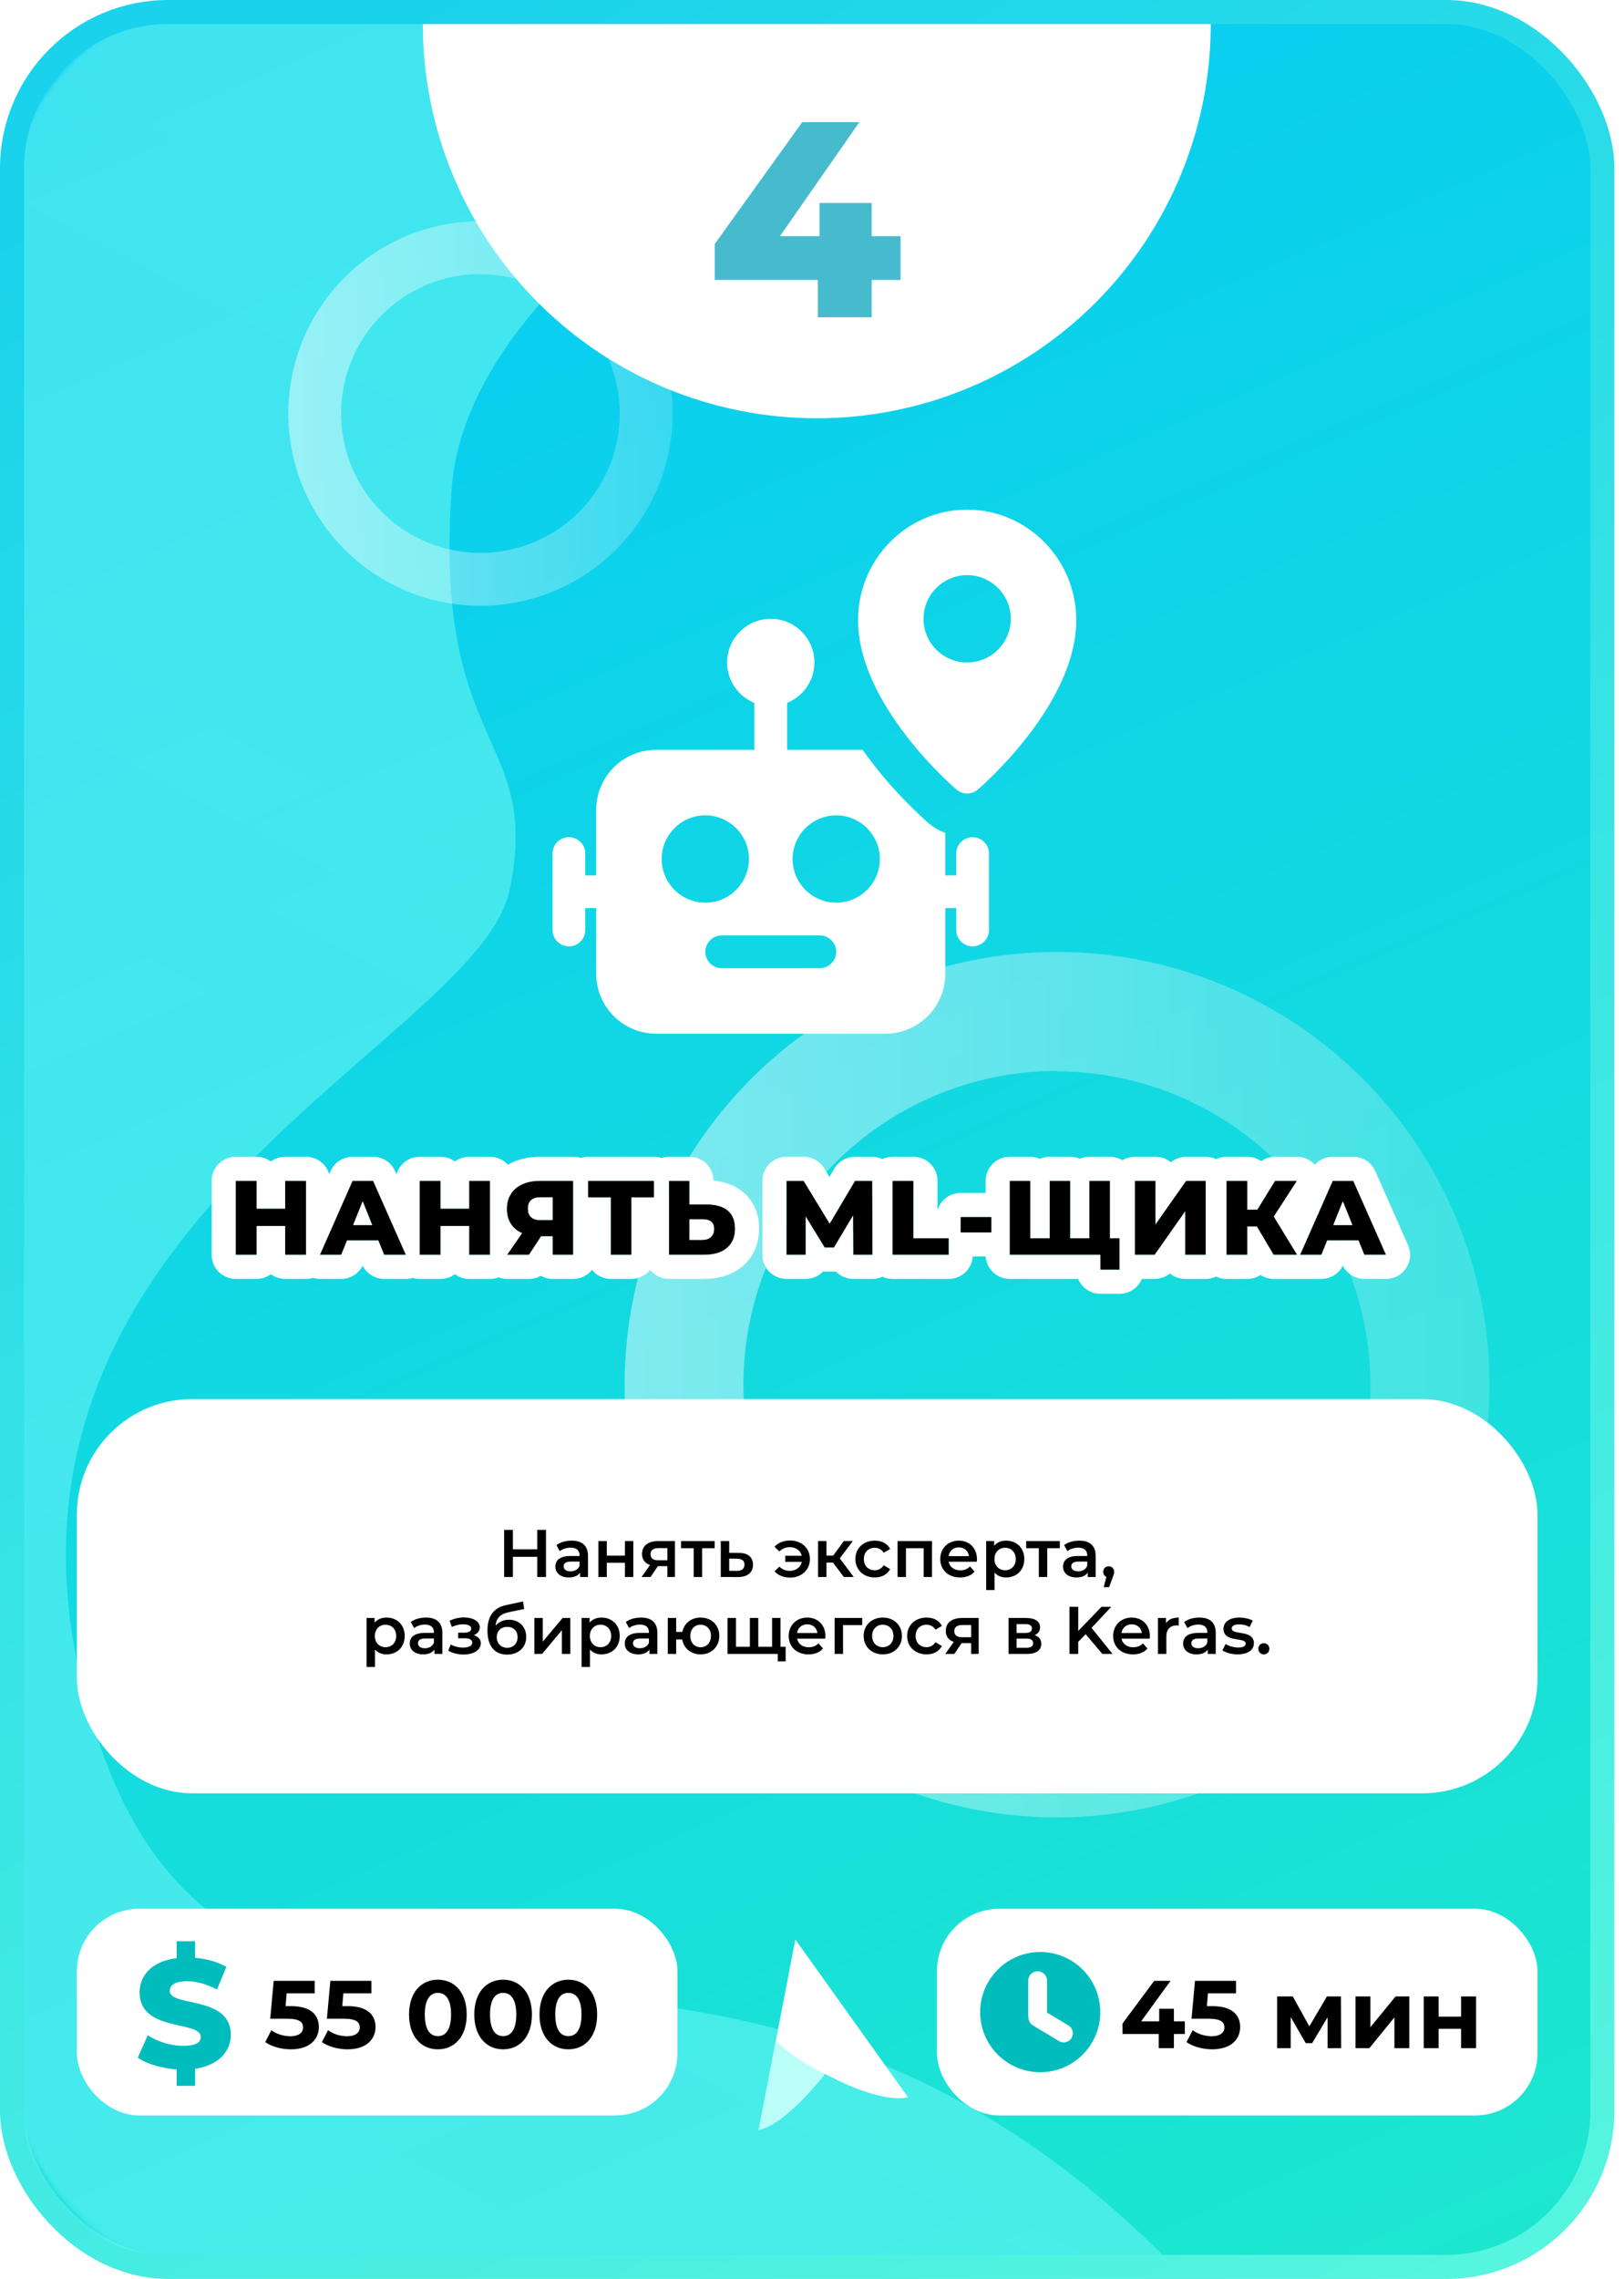 <svg width="338" height="474" viewBox="0 0 338 474" fill="none" xmlns="http://www.w3.org/2000/svg">
<rect x="2.5" y="2.5" width="331" height="469" rx="32.5" fill="url(#paint0_linear)" stroke="url(#paint1_linear)" stroke-width="5"/>
<mask id="mask0" mask-type="alpha" maskUnits="userSpaceOnUse" x="2" y="0" width="336" height="474">
<rect x="4.5" y="2.5" width="331" height="469" rx="41.5" fill="url(#paint2_linear)" stroke="url(#paint3_linear)" stroke-width="5"/>
</mask>
<g mask="url(#mask0)">
<path d="M198.89 5.009C198.89 5.009 97.821 47.095 93.989 101.845C90.157 156.595 112.775 152.615 106.069 185.086C99.363 217.557 -10.912 255.616 18.786 356.766C48.484 457.916 142.368 370.584 242 469H35C18.431 469 5 455.569 5 439V35.001C5 18.432 18.432 5.001 35.001 5.001L198.89 5.009Z" fill="url(#paint4_linear)" fill-opacity="0.5"/>
</g>
<path opacity="0.46" d="M219.887 378C202.092 377.978 184.702 372.68 169.917 362.777C155.131 352.875 143.613 338.811 136.819 322.363C130.024 305.916 128.258 287.824 131.743 270.373C135.229 252.922 143.809 236.896 156.4 224.321C168.992 211.745 185.028 203.185 202.483 199.721C219.939 196.258 238.029 198.046 254.468 204.862C270.906 211.677 284.956 223.212 294.84 238.01C304.724 252.808 310 270.204 310 288C309.958 311.876 300.447 334.761 283.553 351.633C266.66 368.506 243.763 377.988 219.887 378ZM219.887 222.747C206.985 222.764 194.378 226.607 183.659 233.788C172.94 240.969 164.59 251.166 159.665 263.091C154.74 275.016 153.461 288.134 155.989 300.786C158.517 313.438 164.739 325.056 173.868 334.173C182.998 343.29 194.625 349.496 207.28 352.006C219.936 354.517 233.051 353.219 244.97 348.278C256.888 343.336 267.074 334.972 274.24 324.243C281.406 313.515 285.231 300.902 285.231 288C285.177 270.703 278.27 254.132 266.022 241.918C253.774 229.704 237.184 222.843 219.887 222.837V222.747Z" fill="url(#paint5_linear)"/>
<path opacity="0.46" d="M99.95 126C92.041 125.99 84.312 123.636 77.741 119.234C71.169 114.833 66.05 108.583 63.031 101.273C60.011 93.963 59.226 85.922 60.775 78.166C62.324 70.41 66.137 63.287 71.734 57.698C77.33 52.109 84.457 48.304 92.215 46.765C99.973 45.226 108.013 46.021 115.319 49.05C122.625 52.079 128.869 57.206 133.262 63.782C137.655 70.359 140 78.091 140 86C139.981 96.612 135.754 106.783 128.246 114.281C120.738 121.78 110.561 125.995 99.95 126ZM99.95 56.998C94.216 57.006 88.612 58.714 83.848 61.906C79.084 65.097 75.374 69.629 73.185 74.929C70.996 80.229 70.427 86.059 71.551 91.683C72.674 97.306 75.439 102.469 79.497 106.521C83.555 110.573 88.722 113.331 94.347 114.447C99.972 115.563 105.801 114.986 111.098 112.79C116.395 110.594 120.922 106.877 124.107 102.108C127.292 97.34 128.991 91.734 128.991 86C128.968 78.312 125.898 70.948 120.454 65.519C115.011 60.091 107.637 57.041 99.95 57.039V56.998Z" fill="url(#paint6_linear)"/>
<path d="M59.348 245.6V251.386H53.408V245.6H49.052V261H53.408V254.994H59.348V261H63.704V245.6H59.348Z" fill="black"/>
<path d="M79.949 261H84.481L77.661 245.6H73.371L66.573 261H71.017L72.227 258.008H78.739L79.949 261ZM73.503 254.796L75.483 249.868L77.463 254.796H73.503Z" fill="black"/>
<path d="M97.641 245.6V251.386H91.701V245.6H87.346V261H91.701V254.994H97.641V261H101.998V245.6H97.641Z" fill="black"/>
<path d="M112.368 245.6C108.144 245.6 105.482 247.822 105.482 251.452C105.482 253.85 106.626 255.588 108.65 256.49L105.526 261H110.102L112.632 257.128H115.008V261H119.298V245.6H112.368ZM112.456 249.032H115.008V253.762H112.412C110.762 253.762 109.882 252.926 109.882 251.386C109.882 249.824 110.762 249.032 112.456 249.032Z" fill="black"/>
<path d="M136.114 245.6H122.386V249.054H127.116V261H131.406V249.054H136.114V245.6Z" fill="black"/>
<path d="M147.076 250.506H143.512V245.6H139.222V261H146.504C150.508 261 152.994 259.13 152.994 255.522C152.994 252.156 150.816 250.506 147.076 250.506ZM146.218 257.876H143.512V253.608H146.218C147.692 253.608 148.616 254.158 148.616 255.61C148.616 257.062 147.67 257.876 146.218 257.876Z" fill="black"/>
<path d="M181.585 261L181.541 245.6H177.955L172.675 254.488L167.263 245.6H163.677V261H167.703V253.058L171.641 259.482H173.577L177.537 252.838L177.581 261H181.585Z" fill="black"/>
<path d="M185.767 261H197.471V257.546H190.123V245.6H185.767V261Z" fill="black"/>
<path d="M199.918 256.336H206.342V253.124H199.918V256.336Z" fill="black"/>
<path d="M231.02 257.546V245.6H226.73V257.546H222.748V245.6H218.458V257.546H214.432V245.6H210.142V261H229.018V264.102H233.022V257.546H231.02Z" fill="black"/>
<path d="M236.206 261H240.32L246.656 251.98V261H250.946V245.6H246.854L240.496 254.642V245.6H236.206V261Z" fill="black"/>
<path d="M265.077 261H269.983L265.121 253.036L269.939 245.6H265.363L261.689 251.584H259.599V245.6H255.265V261H259.599V255.104H261.579L265.077 261Z" fill="black"/>
<path d="M283.951 261H288.483L281.663 245.6H277.373L270.575 261H275.019L276.229 258.008H282.741L283.951 261ZM277.505 254.796L279.485 249.868L281.465 254.796H277.505Z" fill="black"/>
<path fill-rule="evenodd" clip-rule="evenodd" d="M56.378 241.577C57.208 240.963 58.236 240.6 59.348 240.6H63.704C65.988 240.6 67.915 242.132 68.512 244.225L68.796 243.581C69.596 241.769 71.39 240.6 73.371 240.6H77.661C79.639 240.6 81.431 241.766 82.232 243.575L82.53 244.248C83.12 242.143 85.052 240.6 87.346 240.6H91.701C92.814 240.6 93.841 240.963 94.671 241.577C95.502 240.963 96.529 240.6 97.641 240.6H101.998C103.464 240.6 104.784 241.232 105.698 242.238C107.724 241.078 110.058 240.6 112.368 240.6H119.298C119.837 240.6 120.356 240.685 120.842 240.843C121.328 240.685 121.847 240.6 122.386 240.6H136.114C136.656 240.6 137.179 240.686 137.668 240.846C138.157 240.686 138.679 240.6 139.222 240.6H143.512C146.262 240.6 148.494 242.821 148.512 245.568C150.61 245.755 152.794 246.392 154.615 247.892C157.024 249.875 157.994 252.691 157.994 255.522C157.994 258.567 156.885 261.463 154.417 263.483C152.102 265.378 149.202 266 146.504 266H139.222C137.64 266 136.23 265.266 135.314 264.119C134.397 265.266 132.987 266 131.406 266H127.116C125.534 266 124.123 265.265 123.207 264.118C122.291 265.265 120.88 266 119.298 266H115.008C114.117 266 113.279 265.767 112.555 265.357C111.817 265.772 110.975 266 110.102 266H105.526C104.914 266 104.318 265.888 103.764 265.679C103.215 265.886 102.619 266 101.998 266H97.641C96.529 266 95.502 265.637 94.671 265.023C93.841 265.637 92.814 266 91.701 266H87.346C86.847 266 86.365 265.927 85.911 265.791C85.453 265.928 84.972 266 84.481 266H79.949C78.049 266 76.326 264.925 75.483 263.248C74.639 264.925 72.917 266 71.017 266H66.573C66.081 266 65.599 265.928 65.14 265.791C64.685 265.927 64.203 266 63.704 266H59.348C58.236 266 57.208 265.637 56.378 265.023C55.547 265.637 54.52 266 53.408 266H49.052C46.29 266 44.052 263.761 44.052 261V245.6C44.052 242.839 46.29 240.6 49.052 240.6H53.408C54.52 240.6 55.547 240.963 56.378 241.577ZM53.408 245.6H49.052V261H53.408V254.994H59.348V261H63.704V245.6H59.348V251.386H53.408V245.6ZM84.481 261L77.661 245.6H73.371L66.573 261H71.017L72.227 258.008H78.739L79.949 261H84.481ZM77.463 254.796L75.483 249.868L73.503 254.796H77.463ZM91.701 261V254.994H97.641V261H101.998V245.6H97.641V251.386H91.701V245.6H87.346V261H91.701ZM105.526 261H110.102L112.632 257.128H115.008V261H119.298V245.6H112.368C110.044 245.6 108.193 246.273 106.998 247.483C106.034 248.458 105.497 249.783 105.483 251.386C105.483 251.408 105.482 251.43 105.482 251.452C105.482 253.021 105.972 254.307 106.878 255.262C106.917 255.303 106.957 255.344 106.998 255.384C107.157 255.541 107.328 255.688 107.511 255.825C107.591 255.885 107.673 255.944 107.757 256C108.032 256.184 108.33 256.347 108.65 256.49L105.526 261ZM110.008 252.297C110.06 252.463 110.127 252.615 110.21 252.754C110.23 252.787 110.251 252.819 110.272 252.851C110.68 253.448 111.402 253.762 112.412 253.762H115.008V249.032H112.456C112.442 249.032 112.427 249.032 112.412 249.032C112.398 249.032 112.383 249.032 112.368 249.033C111.097 249.054 110.3 249.536 110.008 250.471C109.925 250.739 109.882 251.044 109.882 251.386C109.882 251.408 109.883 251.43 109.883 251.452C109.888 251.764 109.93 252.046 110.008 252.297ZM127.116 261H131.406V249.054H136.114V245.6H122.386V249.054H127.116V261ZM139.222 261H146.504C150.475 261 152.953 259.16 152.993 255.61C152.994 255.581 152.994 255.551 152.994 255.522C152.994 252.156 150.816 250.506 147.076 250.506H143.512V245.6H139.222V261ZM143.512 257.876H146.218C146.315 257.876 146.411 257.872 146.504 257.865C147.524 257.785 148.252 257.267 148.512 256.383C148.58 256.15 148.616 255.892 148.616 255.61C148.616 255.58 148.615 255.551 148.615 255.522C148.608 255.273 148.573 255.052 148.512 254.856C148.305 254.198 147.801 253.832 147.076 253.685C146.817 253.633 146.529 253.608 146.218 253.608H143.512V257.876ZM183.675 265.542C183.025 265.841 182.313 266 181.585 266H177.581C176.166 266 174.887 265.412 173.977 264.466C173.845 264.477 173.711 264.482 173.577 264.482H171.641C171.527 264.482 171.415 264.478 171.302 264.471C170.393 265.413 169.116 266 167.703 266H163.677C160.915 266 158.677 263.761 158.677 261V245.6C158.677 242.839 160.915 240.6 163.677 240.6H167.263C169.008 240.6 170.626 241.509 171.533 243L172.622 244.787L173.656 243.046C174.557 241.53 176.191 240.6 177.955 240.6H181.541C182.296 240.6 183.012 240.767 183.654 241.067C184.296 240.767 185.012 240.6 185.767 240.6H190.123C192.885 240.6 195.123 242.839 195.123 245.6V251.703C195.735 249.634 197.651 248.124 199.918 248.124H205.142V245.6C205.142 242.839 207.38 240.6 210.142 240.6H214.432C215.148 240.6 215.829 240.751 216.445 241.022C217.061 240.751 217.741 240.6 218.458 240.6H222.748C223.455 240.6 224.129 240.747 224.739 241.012C225.349 240.747 226.022 240.6 226.73 240.6H231.02C231.969 240.6 232.857 240.865 233.613 241.324C234.369 240.865 235.257 240.6 236.206 240.6H240.496C241.704 240.6 242.811 241.028 243.676 241.741C244.56 241.012 245.681 240.6 246.854 240.6H250.946C251.72 240.6 252.452 240.776 253.106 241.089C253.76 240.776 254.492 240.6 255.265 240.6H259.599C260.673 240.6 261.667 240.938 262.482 241.514C263.312 240.928 264.315 240.6 265.363 240.6H269.939C271.375 240.6 272.72 241.215 273.656 242.256C274.589 241.22 275.932 240.6 277.373 240.6H281.663C283.642 240.6 285.434 241.766 286.235 243.575L293.055 258.975C293.74 260.522 293.597 262.31 292.674 263.727C291.751 265.145 290.175 266 288.483 266H283.951C282.052 266 280.329 264.925 279.485 263.248C278.642 264.925 276.919 266 275.019 266H270.575C270.476 266 270.378 265.997 270.279 265.991C270.181 265.997 270.082 266 269.983 266H265.077C264.088 266 263.14 265.708 262.339 265.183C261.552 265.7 260.611 266 259.599 266H255.265C254.492 266 253.76 265.824 253.106 265.511C252.452 265.824 251.72 266 250.946 266H246.656C245.454 266 244.351 265.576 243.488 264.868C242.605 265.592 241.489 266 240.32 266H237.649C236.901 267.82 235.111 269.102 233.022 269.102H229.018C226.928 269.102 225.138 267.82 224.39 266H210.142C207.493 266 205.326 263.941 205.153 261.336H202.46C202.287 263.941 200.12 266 197.471 266H185.767C185.02 266 184.311 265.836 183.675 265.542ZM197.471 261V257.546H190.123V245.6H185.767V261H197.471ZM199.918 256.336H206.342V253.124H199.918V256.336ZM210.142 261H229.018V264.102H233.022V257.546H231.02V245.6H226.73V257.546H222.748V245.6H218.458V257.546H214.432V245.6H210.142V261ZM236.206 261H240.32L246.656 251.98V261H250.946V245.6H246.854L240.496 254.642V245.6H236.206V261ZM259.599 261V255.104H261.579L265.077 261H269.983L265.121 253.036L269.939 245.6H265.363L261.689 251.584H259.599V245.6H255.265V261H259.599ZM270.575 261H275.019L276.229 258.008H282.741L283.951 261H288.483L281.663 245.6H277.373L270.575 261ZM277.505 254.796H281.465L279.485 249.868L277.505 254.796ZM167.263 245.6H163.677V261H167.703V253.058L171.641 259.482H173.577L177.537 252.838L177.581 261H181.585V260.978L181.541 245.6H177.955L172.675 254.488L167.263 245.6Z" fill="white"/>
<rect x="16" y="291" width="304" height="82" rx="24" fill="white"/>
<rect x="16" y="397" width="125" height="43" rx="13" fill="white"/>
<rect x="195" y="397" width="125" height="43" rx="13" fill="white"/>
<path d="M111.818 318.2V322.246H106.75V318.2H104.93V328H106.75V323.8H111.818V328H113.638V318.2H111.818ZM118.977 320.44C117.773 320.44 116.611 320.748 115.813 321.364L116.499 322.638C117.059 322.176 117.927 321.896 118.767 321.896C120.013 321.896 120.629 322.498 120.629 323.52V323.632H118.697C116.429 323.632 115.589 324.612 115.589 325.858C115.589 327.16 116.667 328.098 118.375 328.098C119.495 328.098 120.307 327.734 120.727 327.09V328H122.379V323.618C122.379 321.462 121.133 320.44 118.977 320.44ZM118.739 326.824C117.843 326.824 117.311 326.418 117.311 325.788C117.311 325.242 117.633 324.794 118.823 324.794H120.629V325.662C120.335 326.432 119.593 326.824 118.739 326.824ZM124.544 328H126.294V325.046H130.06V328H131.81V320.524H130.06V323.562H126.294V320.524H124.544V328ZM137.039 320.524C134.953 320.524 133.623 321.462 133.623 323.212C133.623 324.36 134.225 325.144 135.289 325.508L133.525 328H135.401L136.927 325.746H138.901V328H140.469V320.524H137.039ZM137.095 321.994H138.901V324.528H137.039C135.961 324.528 135.401 324.136 135.401 323.268C135.401 322.372 136.017 321.994 137.095 321.994ZM148.745 320.524H141.745V322.008H144.377V328H146.127V322.008H148.745V320.524ZM153.767 322.988L151.765 322.974V320.524H150.015V328L153.515 328.014C155.559 328.028 156.721 327.09 156.721 325.452C156.721 323.898 155.685 322.988 153.767 322.988ZM153.361 326.726L151.765 326.712V324.178L153.361 324.192C154.397 324.206 154.943 324.57 154.943 325.424C154.943 326.292 154.383 326.74 153.361 326.726ZM164.452 320.412C163.094 320.412 161.96 320.86 161.204 321.714L162.212 322.694C162.8 322.092 163.528 321.798 164.382 321.798C165.642 321.798 166.594 322.498 166.874 323.59H163.43V324.85H166.888C166.636 325.97 165.67 326.726 164.382 326.726C163.528 326.726 162.8 326.432 162.212 325.844L161.204 326.824C161.96 327.664 163.094 328.126 164.452 328.126C166.832 328.126 168.568 326.502 168.568 324.262C168.568 322.022 166.832 320.412 164.452 320.412ZM175.625 328H177.683L174.785 324.122L177.501 320.524H175.625L173.413 323.548H172.013V320.524H170.263V328H172.013V325.004H173.371L175.625 328ZM182.073 328.098C183.529 328.098 184.691 327.468 185.265 326.348L183.921 325.564C183.473 326.278 182.801 326.6 182.059 326.6C180.771 326.6 179.791 325.718 179.791 324.262C179.791 322.82 180.771 321.924 182.059 321.924C182.801 321.924 183.473 322.246 183.921 322.96L185.265 322.176C184.691 321.042 183.529 320.44 182.073 320.44C179.707 320.44 178.027 322.022 178.027 324.262C178.027 326.502 179.707 328.098 182.073 328.098ZM186.806 320.524V328H188.556V322.008H192.238V328H193.974V320.524H186.806ZM203.335 324.304C203.335 321.966 201.739 320.44 199.555 320.44C197.329 320.44 195.691 322.036 195.691 324.262C195.691 326.488 197.315 328.098 199.821 328.098C201.109 328.098 202.159 327.678 202.831 326.88L201.893 325.802C201.361 326.348 200.703 326.614 199.863 326.614C198.561 326.614 197.651 325.914 197.441 324.822H203.307C203.321 324.654 203.335 324.444 203.335 324.304ZM199.555 321.84C200.703 321.84 201.529 322.582 201.669 323.66H197.427C197.595 322.568 198.421 321.84 199.555 321.84ZM209.393 320.44C208.371 320.44 207.503 320.79 206.915 321.504V320.524H205.249V330.716H206.999V327.09C207.601 327.776 208.441 328.098 209.393 328.098C211.577 328.098 213.187 326.586 213.187 324.262C213.187 321.952 211.577 320.44 209.393 320.44ZM209.197 326.6C207.937 326.6 206.971 325.69 206.971 324.262C206.971 322.834 207.937 321.924 209.197 321.924C210.457 321.924 211.409 322.834 211.409 324.262C211.409 325.69 210.457 326.6 209.197 326.6ZM220.577 320.524H213.577V322.008H216.209V328H217.959V322.008H220.577V320.524ZM224.633 320.44C223.429 320.44 222.267 320.748 221.469 321.364L222.155 322.638C222.715 322.176 223.583 321.896 224.423 321.896C225.669 321.896 226.285 322.498 226.285 323.52V323.632H224.353C222.085 323.632 221.245 324.612 221.245 325.858C221.245 327.16 222.323 328.098 224.031 328.098C225.151 328.098 225.963 327.734 226.383 327.09V328H228.035V323.618C228.035 321.462 226.789 320.44 224.633 320.44ZM224.395 326.824C223.499 326.824 222.967 326.418 222.967 325.788C222.967 325.242 223.289 324.794 224.479 324.794H226.285V325.662C225.991 326.432 225.249 326.824 224.395 326.824ZM230.746 325.774C230.102 325.774 229.612 326.236 229.612 326.936C229.612 327.44 229.878 327.804 230.27 327.972L229.71 330.114H230.844L231.558 328.14C231.81 327.496 231.88 327.244 231.88 326.936C231.88 326.25 231.404 325.774 230.746 325.774ZM80.44 336.44C79.418 336.44 78.55 336.79 77.962 337.504V336.524H76.296V346.716H78.046V343.09C78.648 343.776 79.488 344.098 80.44 344.098C82.624 344.098 84.234 342.586 84.234 340.262C84.234 337.952 82.624 336.44 80.44 336.44ZM80.244 342.6C78.984 342.6 78.018 341.69 78.018 340.262C78.018 338.834 78.984 337.924 80.244 337.924C81.504 337.924 82.456 338.834 82.456 340.262C82.456 341.69 81.504 342.6 80.244 342.6ZM88.666 336.44C87.462 336.44 86.3 336.748 85.502 337.364L86.188 338.638C86.748 338.176 87.616 337.896 88.456 337.896C89.702 337.896 90.318 338.498 90.318 339.52V339.632H88.386C86.118 339.632 85.278 340.612 85.278 341.858C85.278 343.16 86.356 344.098 88.064 344.098C89.184 344.098 89.996 343.734 90.416 343.09V344H92.068V339.618C92.068 337.462 90.822 336.44 88.666 336.44ZM88.428 342.824C87.532 342.824 87 342.418 87 341.788C87 341.242 87.322 340.794 88.512 340.794H90.318V341.662C90.024 342.432 89.282 342.824 88.428 342.824ZM98.604 340.108C99.374 339.8 99.864 339.198 99.864 338.47C99.864 337.238 98.464 336.412 96.546 336.412C95.566 336.412 94.6 336.622 93.578 337.098L94.026 338.386C94.852 338.022 95.636 337.84 96.392 337.84C97.442 337.84 98.072 338.176 98.072 338.722C98.072 339.268 97.554 339.576 96.672 339.576H95.356V340.752H96.812C97.75 340.752 98.282 341.074 98.282 341.662C98.282 342.306 97.568 342.684 96.406 342.684C95.482 342.684 94.53 342.446 93.802 342.04L93.298 343.342C94.194 343.846 95.342 344.126 96.49 344.126C98.576 344.126 100.074 343.188 100.074 341.802C100.074 340.976 99.528 340.374 98.604 340.108ZM105.922 336.888C104.774 336.888 103.794 337.35 103.136 338.148C103.29 336.524 104.144 335.684 105.95 335.306L109.1 334.662L108.848 333.094L105.376 333.836C102.716 334.396 101.456 336.146 101.456 339.142C101.456 342.404 102.968 344.14 105.53 344.14C107.882 344.14 109.52 342.67 109.52 340.472C109.52 338.358 108.064 336.888 105.922 336.888ZM105.572 342.726C104.284 342.726 103.388 341.816 103.388 340.514C103.388 339.212 104.27 338.372 105.572 338.372C106.86 338.372 107.728 339.212 107.728 340.514C107.728 341.802 106.86 342.726 105.572 342.726ZM111.214 344H112.824L116.94 339.072V344H118.69V336.524H117.094L112.964 341.452V336.524H111.214V344ZM125.188 336.44C124.166 336.44 123.298 336.79 122.71 337.504V336.524H121.044V346.716H122.794V343.09C123.396 343.776 124.236 344.098 125.188 344.098C127.372 344.098 128.982 342.586 128.982 340.262C128.982 337.952 127.372 336.44 125.188 336.44ZM124.992 342.6C123.732 342.6 122.766 341.69 122.766 340.262C122.766 338.834 123.732 337.924 124.992 337.924C126.252 337.924 127.204 338.834 127.204 340.262C127.204 341.69 126.252 342.6 124.992 342.6ZM133.414 336.44C132.21 336.44 131.048 336.748 130.25 337.364L130.936 338.638C131.496 338.176 132.364 337.896 133.204 337.896C134.45 337.896 135.066 338.498 135.066 339.52V339.632H133.134C130.866 339.632 130.026 340.612 130.026 341.858C130.026 343.16 131.104 344.098 132.812 344.098C133.932 344.098 134.744 343.734 135.164 343.09V344H136.816V339.618C136.816 337.462 135.57 336.44 133.414 336.44ZM133.176 342.824C132.28 342.824 131.748 342.418 131.748 341.788C131.748 341.242 132.07 340.794 133.26 340.794H135.066V341.662C134.772 342.432 134.03 342.824 133.176 342.824ZM145.814 336.44C143.868 336.44 142.37 337.63 142.02 339.422H140.732V336.524H138.982V344H140.732V341.004H141.992C142.314 342.852 143.826 344.098 145.814 344.098C148.068 344.098 149.706 342.502 149.706 340.262C149.706 338.008 148.068 336.44 145.814 336.44ZM145.814 342.614C144.596 342.614 143.672 341.704 143.672 340.262C143.672 338.82 144.596 337.924 145.814 337.924C147.032 337.924 147.97 338.82 147.97 340.262C147.97 341.704 147.032 342.614 145.814 342.614ZM162.441 342.516V336.524H160.691V342.516H157.821V336.524H156.071V342.516H153.173V336.524H151.423V344H161.881V345.54H163.519V342.516H162.441ZM171.794 340.304C171.794 337.966 170.198 336.44 168.014 336.44C165.788 336.44 164.15 338.036 164.15 340.262C164.15 342.488 165.774 344.098 168.28 344.098C169.568 344.098 170.618 343.678 171.29 342.88L170.352 341.802C169.82 342.348 169.162 342.614 168.322 342.614C167.02 342.614 166.11 341.914 165.9 340.822H171.766C171.78 340.654 171.794 340.444 171.794 340.304ZM168.014 337.84C169.162 337.84 169.988 338.582 170.128 339.66H165.886C166.054 338.568 166.88 337.84 168.014 337.84ZM179.448 336.524H173.708V344H175.458V338.008H179.448V336.524ZM183.726 344.098C186.05 344.098 187.716 342.502 187.716 340.262C187.716 338.022 186.05 336.44 183.726 336.44C181.43 336.44 179.75 338.022 179.75 340.262C179.75 342.502 181.43 344.098 183.726 344.098ZM183.726 342.6C182.466 342.6 181.514 341.69 181.514 340.262C181.514 338.834 182.466 337.924 183.726 337.924C185 337.924 185.952 338.834 185.952 340.262C185.952 341.69 185 342.6 183.726 342.6ZM192.847 344.098C194.303 344.098 195.465 343.468 196.039 342.348L194.695 341.564C194.247 342.278 193.575 342.6 192.833 342.6C191.545 342.6 190.565 341.718 190.565 340.262C190.565 338.82 191.545 337.924 192.833 337.924C193.575 337.924 194.247 338.246 194.695 338.96L196.039 338.176C195.465 337.042 194.303 336.44 192.847 336.44C190.481 336.44 188.801 338.022 188.801 340.262C188.801 342.502 190.481 344.098 192.847 344.098ZM200.258 336.524C198.172 336.524 196.842 337.462 196.842 339.212C196.842 340.36 197.444 341.144 198.508 341.508L196.744 344H198.62L200.146 341.746H202.12V344H203.688V336.524H200.258ZM200.314 337.994H202.12V340.528H200.258C199.18 340.528 198.62 340.136 198.62 339.268C198.62 338.372 199.236 337.994 200.314 337.994ZM215.329 340.108C216.043 339.8 216.477 339.226 216.477 338.456C216.477 337.224 215.385 336.524 213.565 336.524H209.911V344H213.719C215.735 344 216.715 343.216 216.715 341.9C216.715 340.99 216.253 340.388 215.329 340.108ZM211.577 337.798H213.411C214.307 337.798 214.769 338.092 214.769 338.708C214.769 339.324 214.307 339.646 213.411 339.646H211.577V337.798ZM213.579 342.726H211.577V340.808H213.635C214.587 340.808 215.021 341.13 215.021 341.788C215.021 342.432 214.517 342.726 213.579 342.726ZM229.42 344H231.548L227.18 338.582L231.296 334.2H229.252L224.408 339.226V334.2H222.588V344H224.408V341.494L225.962 339.898L229.42 344ZM239.32 340.304C239.32 337.966 237.724 336.44 235.54 336.44C233.314 336.44 231.676 338.036 231.676 340.262C231.676 342.488 233.3 344.098 235.806 344.098C237.094 344.098 238.144 343.678 238.816 342.88L237.878 341.802C237.346 342.348 236.688 342.614 235.848 342.614C234.546 342.614 233.636 341.914 233.426 340.822H239.292C239.306 340.654 239.32 340.444 239.32 340.304ZM235.54 337.84C236.688 337.84 237.514 338.582 237.654 339.66H233.412C233.58 338.568 234.406 337.84 235.54 337.84ZM242.667 337.616V336.524H241.001V344H242.751V340.374C242.751 338.848 243.591 338.064 244.921 338.064C245.047 338.064 245.173 338.078 245.327 338.106V336.44C244.081 336.44 243.171 336.832 242.667 337.616ZM249.626 336.44C248.422 336.44 247.26 336.748 246.462 337.364L247.148 338.638C247.708 338.176 248.576 337.896 249.416 337.896C250.662 337.896 251.278 338.498 251.278 339.52V339.632H249.346C247.078 339.632 246.238 340.612 246.238 341.858C246.238 343.16 247.316 344.098 249.024 344.098C250.144 344.098 250.956 343.734 251.376 343.09V344H253.028V339.618C253.028 337.462 251.782 336.44 249.626 336.44ZM249.388 342.824C248.492 342.824 247.96 342.418 247.96 341.788C247.96 341.242 248.282 340.794 249.472 340.794H251.278V341.662C250.984 342.432 250.242 342.824 249.388 342.824ZM257.584 344.098C259.684 344.098 260.972 343.188 260.972 341.788C260.972 338.862 256.352 340.206 256.352 338.694C256.352 338.204 256.856 337.854 257.92 337.854C258.634 337.854 259.348 337.994 260.062 338.414L260.734 337.084C260.062 336.678 258.928 336.44 257.934 336.44C255.918 336.44 254.644 337.364 254.644 338.778C254.644 341.76 259.264 340.416 259.264 341.844C259.264 342.362 258.802 342.67 257.696 342.67C256.758 342.67 255.75 342.362 255.092 341.928L254.42 343.258C255.092 343.734 256.338 344.098 257.584 344.098ZM263.039 344.098C263.669 344.098 264.187 343.608 264.187 342.936C264.187 342.236 263.669 341.774 263.039 341.774C262.409 341.774 261.891 342.236 261.891 342.936C261.891 343.608 262.409 344.098 263.039 344.098Z" fill="black"/>
<path d="M252 5C252 26.748 243.361 47.605 227.983 62.983C212.605 78.361 191.748 87 170 87C148.252 87 127.395 78.361 112.017 62.983C96.639 47.605 88 26.748 88 5L170 5H252Z" fill="white"/>
<path d="M48.032 423.216C48.032 414.96 35.328 417.52 35.328 414.096C35.328 412.976 36.288 412.08 38.944 412.08C40.896 412.08 43.008 412.656 45.152 413.808L47.104 409.104C45.312 408.048 42.976 407.408 40.608 407.216V403.76H36.768V407.28C31.584 407.92 29.056 410.896 29.056 414.416C29.056 422.736 41.792 420.144 41.792 423.696C41.792 424.784 40.768 425.52 38.144 425.52C35.552 425.52 32.736 424.624 30.752 423.312L28.672 427.984C30.528 429.264 33.568 430.192 36.768 430.416V433.84H40.608V430.288C45.6 429.552 48.032 426.608 48.032 423.216Z" fill="#00BCBC"/>
<path d="M60.58 417.26H59.44L59.66 414.6H65.5V412H56.96L56.24 419.88H59.82C62.36 419.88 63.08 420.6 63.08 421.7C63.08 422.84 62.08 423.52 60.46 423.52C59 423.52 57.54 423.06 56.48 422.26L55.2 424.74C56.56 425.7 58.6 426.24 60.54 426.24C64.54 426.24 66.36 424.08 66.36 421.6C66.36 419.12 64.72 417.26 60.58 417.26ZM72.377 417.26H71.237L71.457 414.6H77.297V412H68.757L68.037 419.88H71.617C74.157 419.88 74.877 420.6 74.877 421.7C74.877 422.84 73.877 423.52 72.257 423.52C70.797 423.52 69.337 423.06 68.277 422.26L66.997 424.74C68.357 425.7 70.397 426.24 72.337 426.24C76.337 426.24 78.157 424.08 78.157 421.6C78.157 419.12 76.517 417.26 72.377 417.26ZM91.135 426.24C94.596 426.24 97.135 423.62 97.135 419C97.135 414.38 94.596 411.76 91.135 411.76C87.695 411.76 85.135 414.38 85.135 419C85.135 423.62 87.695 426.24 91.135 426.24ZM91.135 423.5C89.535 423.5 88.415 422.18 88.415 419C88.415 415.82 89.535 414.5 91.135 414.5C92.755 414.5 93.876 415.82 93.876 419C93.876 422.18 92.755 423.5 91.135 423.5ZM104.71 426.24C108.17 426.24 110.71 423.62 110.71 419C110.71 414.38 108.17 411.76 104.71 411.76C101.27 411.76 98.71 414.38 98.71 419C98.71 423.62 101.27 426.24 104.71 426.24ZM104.71 423.5C103.11 423.5 101.99 422.18 101.99 419C101.99 415.82 103.11 414.5 104.71 414.5C106.33 414.5 107.45 415.82 107.45 419C107.45 422.18 106.33 423.5 104.71 423.5ZM118.284 426.24C121.744 426.24 124.284 423.62 124.284 419C124.284 414.38 121.744 411.76 118.284 411.76C114.844 411.76 112.284 414.38 112.284 419C112.284 423.62 114.844 426.24 118.284 426.24ZM118.284 423.5C116.684 423.5 115.564 422.18 115.564 419C115.564 415.82 116.684 414.5 118.284 414.5C119.904 414.5 121.024 415.82 121.024 419C121.024 422.18 119.904 423.5 118.284 423.5Z" fill="black"/>
<path d="M246.6 420.42H244.32V417.8H241.26V420.42H237.5L243.62 412H240.22L233.62 420.88V423.06H241.16V426H244.32V423.06H246.6V420.42ZM252.33 417.26H251.19L251.41 414.6H257.25V412H248.71L247.99 419.88H251.57C254.11 419.88 254.83 420.6 254.83 421.7C254.83 422.84 253.83 423.52 252.21 423.52C250.75 423.52 249.29 423.06 248.23 422.26L246.95 424.74C248.31 425.7 250.35 426.24 252.29 426.24C256.29 426.24 258.11 424.08 258.11 421.6C258.11 419.12 256.47 417.26 252.33 417.26ZM279.129 426L279.089 415.24H276.169L272.509 421.46L269.069 415.24H265.809V426H268.629V419.54L271.769 424.96H273.089L276.309 419.56V426H279.129ZM282.117 426H284.997L290.217 419.6V426H293.317V415.24H290.457L285.217 421.64V415.24H282.117V426ZM296.316 426H299.416V421.98H304.096V426H307.216V415.24H304.096V419.44H299.416V415.24H296.316V426Z" fill="black"/>
<path d="M216.5 406C209.595 406 204 411.595 204 418.5C204 425.405 209.595 431 216.5 431C223.405 431 229 425.405 229 418.5C229 411.595 223.405 406 216.5 406Z" fill="#00BCBC"/>
<path fill-rule="evenodd" clip-rule="evenodd" d="M215.961 410C214.878 410 214 410.878 214 411.961V419.153C214 419.311 214.019 419.464 214.054 419.611C214.047 420.263 214.376 420.901 214.974 421.262L220.414 424.535C221.313 425.077 222.481 424.786 223.022 423.887C223.563 422.988 223.273 421.82 222.374 421.279L217.923 418.6V411.961C217.923 410.878 217.045 410 215.961 410Z" fill="white"/>
<g filter="url(#filter0_d)">
<path d="M162.531 400.393L185.975 433.213C179.766 434.57 168.698 428.331 168.698 428.331C168.698 428.331 160.834 438.706 154.912 440L162.531 400.393Z" fill="white"/>
<path fill-rule="evenodd" clip-rule="evenodd" d="M154.912 440L158.469 421.51C161.522 424.284 164.956 426.604 168.698 428.331C168.698 428.331 160.834 438.706 154.912 440Z" fill="#BBFFF9"/>
</g>
<path d="M187.446 49.122H181.414V42.22H170.568V49.122H162.332L178.862 25.4H166.972L148.76 50.746V58.228H170.22V66H181.414V58.228H187.446V49.122Z" fill="#46BBCE"/>
<g filter="url(#filter1_di)">
<path d="M202.427 174.125C200.547 174.125 199.021 175.651 199.021 177.531V182.073H196.75V173.262C195.478 172.763 194.297 172.081 193.207 171.173C191.936 170.038 185.396 164.27 179.537 155.958H163.823V146.198C167.147 144.849 169.5 141.593 169.5 137.792C169.5 132.782 165.426 128.708 160.417 128.708C155.407 128.708 151.333 132.782 151.333 137.792C151.333 141.593 153.686 144.849 157.01 146.198V155.958H136.573C129.67 155.958 124.083 161.545 124.083 168.448V182.073H121.812V177.531C121.812 175.651 120.286 174.125 118.406 174.125C116.526 174.125 115 175.651 115 177.531V193.427C115 195.307 116.526 196.833 118.406 196.833C120.286 196.833 121.812 195.307 121.812 193.427V188.885H124.083V202.51C124.083 209.414 129.67 215 136.573 215H184.26C191.164 215 196.75 209.414 196.75 202.51V188.885H199.021V193.427C199.021 195.307 200.547 196.833 202.427 196.833C204.307 196.833 205.833 195.307 205.833 193.427V177.531C205.833 175.651 204.307 174.125 202.427 174.125ZM137.708 178.667C137.708 173.671 141.796 169.583 146.792 169.583C151.787 169.583 155.875 173.671 155.875 178.667C155.875 183.663 151.787 187.75 146.792 187.75C141.796 187.75 137.708 183.663 137.708 178.667ZM170.635 201.375H150.198C148.336 201.375 146.792 199.831 146.792 197.969C146.792 196.107 148.336 194.563 150.198 194.563H170.635C172.497 194.563 174.042 196.107 174.042 197.969C174.042 199.831 172.497 201.375 170.635 201.375ZM174.042 187.75C169.046 187.75 164.958 183.663 164.958 178.667C164.958 173.671 169.046 169.583 174.042 169.583C179.037 169.583 183.125 173.671 183.125 178.667C183.125 183.663 179.037 187.75 174.042 187.75Z" fill="white"/>
<path d="M201.292 106C188.77 106 178.583 116.314 178.583 128.994C178.583 146.493 198.24 163.511 199.075 164.224C200.352 165.314 202.227 165.314 203.508 164.224C204.344 163.507 224 146.489 224 128.994C224 116.314 213.813 106 201.292 106V106ZM201.292 137.792C196.282 137.792 192.208 133.718 192.208 128.708C192.208 123.699 196.282 119.625 201.292 119.625C206.301 119.625 210.375 123.699 210.375 128.708C210.375 133.718 206.301 137.792 201.292 137.792Z" fill="white"/>
</g>
<defs>
<filter id="filter0_d" x="150.912" y="396.393" width="45.063" height="53.607" filterUnits="userSpaceOnUse" color-interpolation-filters="sRGB">
<feFlood flood-opacity="0" result="BackgroundImageFix"/>
<feColorMatrix in="SourceAlpha" type="matrix" values="0 0 0 0 0 0 0 0 0 0 0 0 0 0 0 0 0 0 127 0"/>
<feOffset dx="3" dy="3"/>
<feGaussianBlur stdDeviation="3.5"/>
<feColorMatrix type="matrix" values="0 0 0 0 0.279 0 0 0 0 0.9 0 0 0 0 0.84 0 0 0 1 0"/>
<feBlend mode="normal" in2="BackgroundImageFix" result="effect1_dropShadow"/>
<feBlend mode="normal" in="SourceGraphic" in2="effect1_dropShadow" result="shape"/>
</filter>
<filter id="filter1_di" x="109" y="100" width="129" height="129" filterUnits="userSpaceOnUse" color-interpolation-filters="sRGB">
<feFlood flood-opacity="0" result="BackgroundImageFix"/>
<feColorMatrix in="SourceAlpha" type="matrix" values="0 0 0 0 0 0 0 0 0 0 0 0 0 0 0 0 0 0 127 0"/>
<feOffset dx="4" dy="4"/>
<feGaussianBlur stdDeviation="5"/>
<feColorMatrix type="matrix" values="0 0 0 0 0.172 0 0 0 0 0.817 0 0 0 0 0.817 0 0 0 1 0"/>
<feBlend mode="normal" in2="BackgroundImageFix" result="effect1_dropShadow"/>
<feBlend mode="normal" in="SourceGraphic" in2="effect1_dropShadow" result="shape"/>
<feColorMatrix in="SourceAlpha" type="matrix" values="0 0 0 0 0 0 0 0 0 0 0 0 0 0 0 0 0 0 127 0" result="hardAlpha"/>
<feOffset dx="-4" dy="-4"/>
<feGaussianBlur stdDeviation="4.5"/>
<feComposite in2="hardAlpha" operator="arithmetic" k2="-1" k3="1"/>
<feColorMatrix type="matrix" values="0 0 0 0 0.442 0 0 0 0 0.887 0 0 0 0 0.896 0 0 0 0.52 0"/>
<feBlend mode="normal" in2="shape" result="effect2_innerShadow"/>
</filter>
<linearGradient id="paint0_linear" x1="5.5" y1="-157" x2="289.5" y2="495.5" gradientUnits="userSpaceOnUse">
<stop stop-color="#00C2FF"/>
<stop offset="1" stop-color="#1EE7CF"/>
</linearGradient>
<linearGradient id="paint1_linear" x1="49" y1="11" x2="301.5" y2="474" gradientUnits="userSpaceOnUse">
<stop stop-color="#19D2EB"/>
<stop offset="1" stop-color="#55F5DF"/>
</linearGradient>
<linearGradient id="paint2_linear" x1="59.5" y1="-9" x2="291.5" y2="495.5" gradientUnits="userSpaceOnUse">
<stop stop-color="#00E0FF"/>
<stop offset="1" stop-color="#42F2D1"/>
</linearGradient>
<linearGradient id="paint3_linear" x1="51" y1="11" x2="303.5" y2="474" gradientUnits="userSpaceOnUse">
<stop stop-color="#B2F6FF"/>
<stop offset="1" stop-color="#28D7BE"/>
</linearGradient>
<linearGradient id="paint4_linear" x1="27" y1="473.49" x2="247.084" y2="60.852" gradientUnits="userSpaceOnUse">
<stop stop-color="#73F5FF"/>
<stop offset="0.99" stop-color="#7AFFEC"/>
</linearGradient>
<linearGradient id="paint5_linear" x1="129.774" y1="288" x2="310" y2="288" gradientUnits="userSpaceOnUse">
<stop stop-color="white"/>
<stop offset="0.99" stop-color="white" stop-opacity="0.4"/>
</linearGradient>
<linearGradient id="paint6_linear" x1="59.9" y1="86" x2="140" y2="86" gradientUnits="userSpaceOnUse">
<stop stop-color="white"/>
<stop offset="0.99" stop-color="white" stop-opacity="0.4"/>
</linearGradient>
</defs>
</svg>
